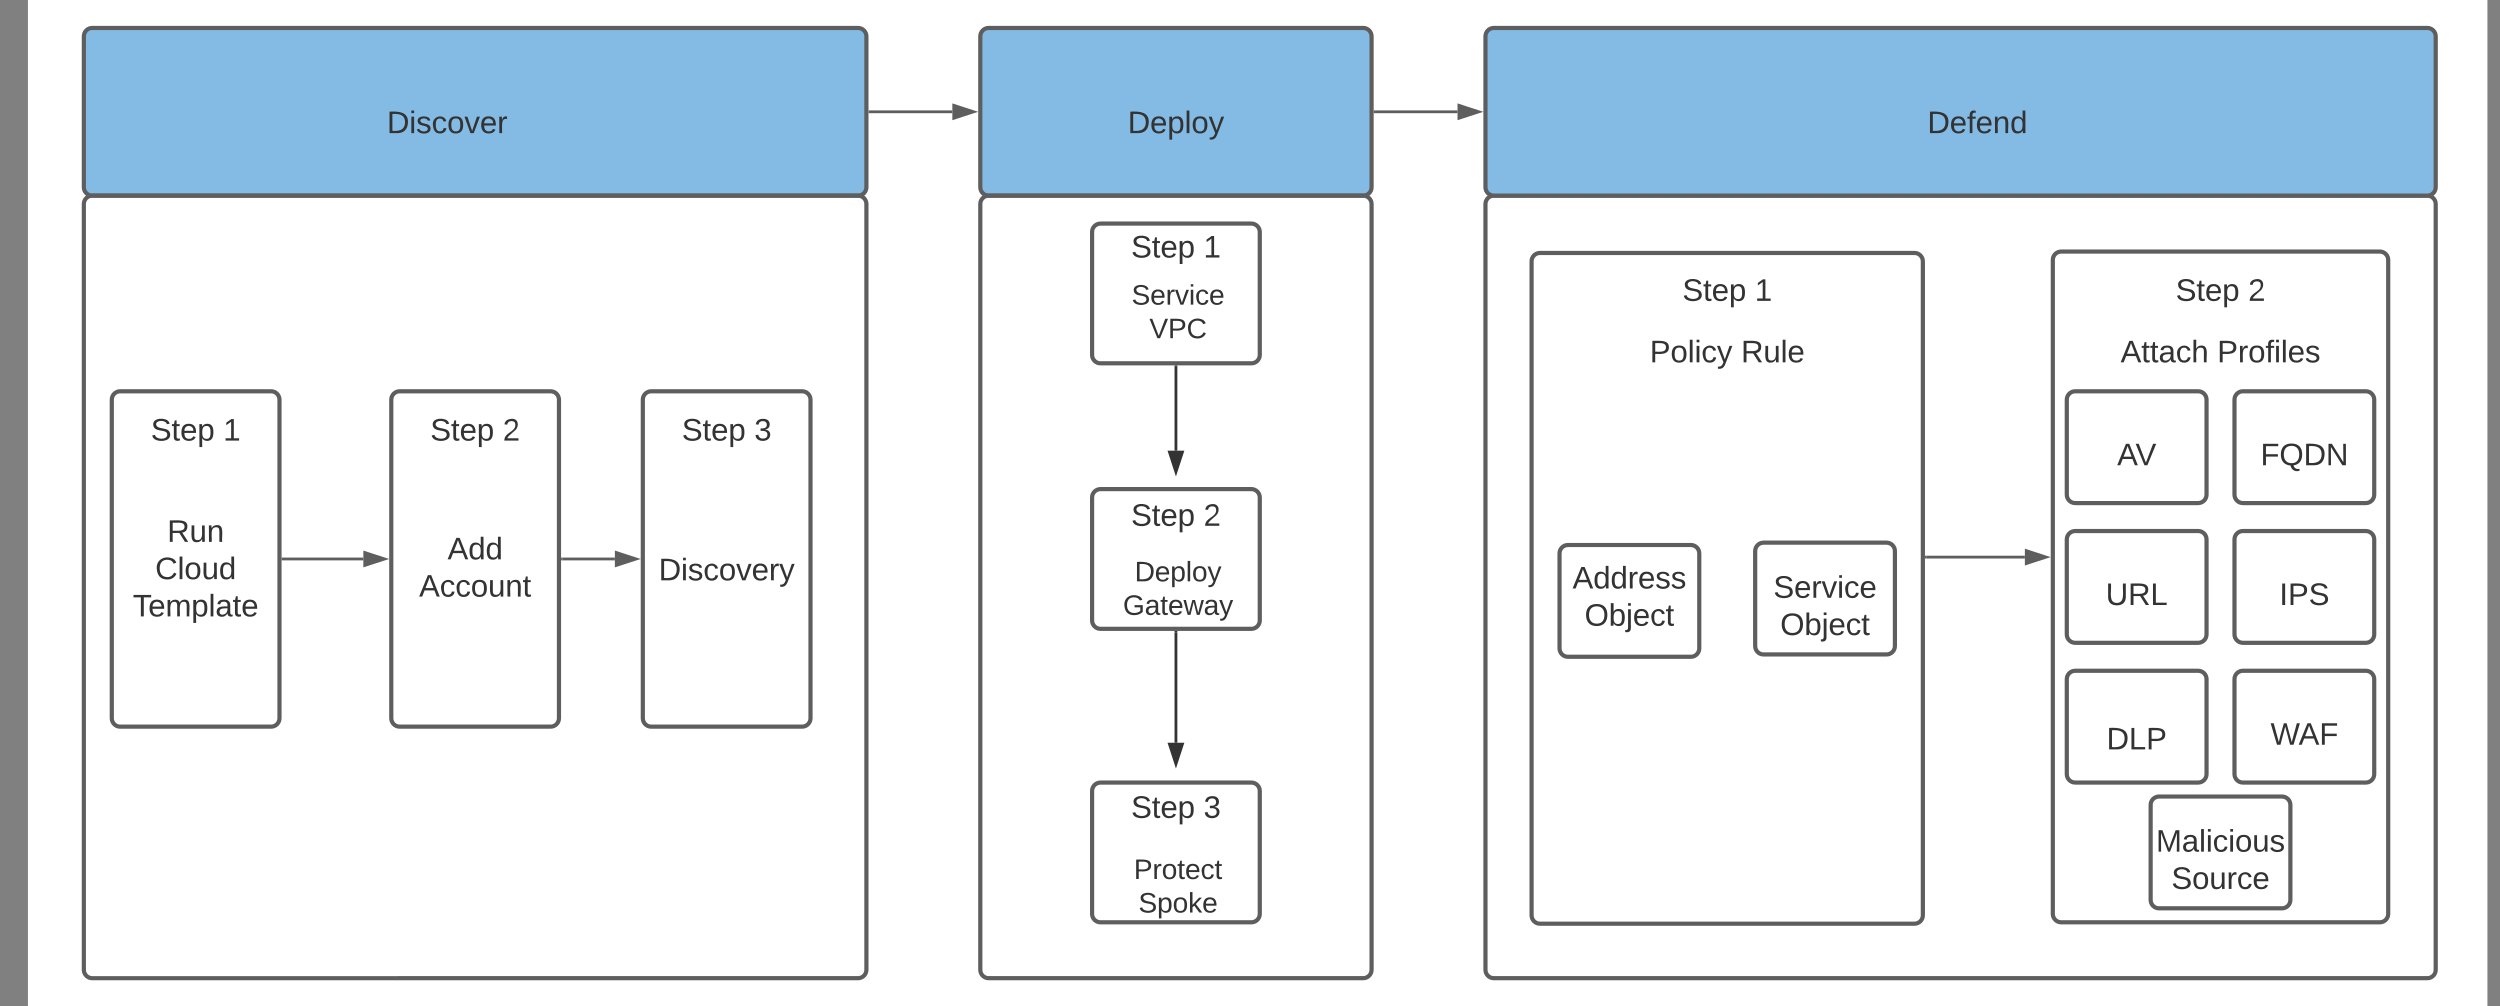 <svg xmlns="http://www.w3.org/2000/svg" xmlns:xlink="http://www.w3.org/1999/xlink" xmlns:lucid="lucid" width="1789" height="720"><rect width="100%" height="100%" fill="#808080" stroke="none"/><g transform="translate(20 -260)" lucid:page-tab-id="cPyQqpQnS7bc"><path d="M0 0h1760v1360H0z" fill="#fff"/><path d="M1043 406c0-3.3 2.7-6 6-6h668c3.3 0 6 2.7 6 6v548c0 3.3-2.7 6-6 6h-668c-3.3 0-6-2.7-6-6z" stroke="#5e5e5e" stroke-width="3" fill="#fff" fill-opacity="0"/><path d="M1449 446c0-3.3 2.7-6 6-6h228c3.3 0 6 2.7 6 6v468c0 3.3-2.7 6-6 6h-228c-3.3 0-6-2.7-6-6z" stroke="#5e5e5e" stroke-width="3" fill="#fff"/><path d="M1459 546c0-3.3 2.7-6 6-6h88c3.3 0 6 2.7 6 6v68c0 3.3-2.7 6-6 6h-88c-3.3 0-6-2.7-6-6z" stroke="#5e5e5e" stroke-width="3" fill="#fff"/><path d="M1043 286c0-3.3 2.7-6 6-6h668c3.3 0 6 2.7 6 6v108c0 3.3-2.7 6-6 6h-668c-3.3 0-6-2.7-6-6zM681.5 286c0-3.3 2.7-6 6-6h268c3.3 0 6 2.7 6 6v108c0 3.3-2.7 6-6 6h-268c-3.3 0-6-2.7-6-6zM40 286c0-3.3 2.7-6 6-6h548c3.3 0 6 2.7 6 6v108c0 3.3-2.7 6-6 6H46c-3.3 0-6-2.7-6-6z" stroke="#5e5e5e" stroke-width="3" fill="#83bbe5"/><path d="M40 406c0-3.3 2.7-6 6-6h548c3.3 0 6 2.7 6 6v548c0 3.3-2.7 6-6 6H46c-3.3 0-6-2.7-6-6zM681.5 406c0-3.3 2.7-6 6-6h268c3.3 0 6 2.7 6 6v548c0 3.3-2.7 6-6 6h-268c-3.3 0-6-2.7-6-6z" stroke="#5e5e5e" stroke-width="3" fill="#fff" fill-opacity="0"/><path d="M180 326c0-3.3 2.7-6 6-6h228c3.3 0 6 2.7 6 6v48c0 3.3-2.7 6-6 6H186c-3.3 0-6-2.7-6-6z" stroke="#000" stroke-opacity="0" stroke-width="3" fill="#fff" fill-opacity="0"/><use xlink:href="#a" transform="matrix(1,0,0,1,185,325) translate(71.883 30.278)"/><path d="M701.5 326c0-3.3 2.7-6 6-6h228c3.3 0 6 2.7 6 6v48c0 3.3-2.7 6-6 6h-228c-3.3 0-6-2.7-6-6z" stroke="#000" stroke-opacity="0" stroke-width="3" fill="#fff" fill-opacity="0"/><use xlink:href="#b" transform="matrix(1,0,0,1,706.5,325) translate(80.494 30.278)"/><path d="M1275 326c0-3.3 2.7-6 6-6h228c3.3 0 6 2.7 6 6v48c0 3.3-2.7 6-6 6h-228c-3.3 0-6-2.7-6-6z" stroke="#000" stroke-opacity="0" stroke-width="3" fill="#fff" fill-opacity="0"/><use xlink:href="#c" transform="matrix(1,0,0,1,1280,325) translate(79.228 30.278)"/><path d="M60 546c0-3.3 2.7-6 6-6h108c3.3 0 6 2.7 6 6v228c0 3.3-2.7 6-6 6H66c-3.3 0-6-2.7-6-6zM260 546c0-3.3 2.7-6 6-6h108c3.3 0 6 2.7 6 6v228c0 3.3-2.7 6-6 6H266c-3.3 0-6-2.7-6-6zM440 546c0-3.3 2.7-6 6-6h108c3.3 0 6 2.7 6 6v228c0 3.3-2.7 6-6 6H446c-3.3 0-6-2.7-6-6zM761.5 426c0-3.3 2.7-6 6-6h108c3.3 0 6 2.7 6 6v88c0 3.3-2.7 6-6 6h-108c-3.3 0-6-2.7-6-6zM761.5 616c0-3.3 2.7-6 6-6h108c3.3 0 6 2.7 6 6v88c0 3.3-2.7 6-6 6h-108c-3.3 0-6-2.7-6-6zM761.5 826c0-3.3 2.7-6 6-6h108c3.3 0 6 2.7 6 6v88c0 3.3-2.7 6-6 6h-108c-3.3 0-6-2.7-6-6z" stroke="#5e5e5e" stroke-width="3" fill="#fff"/><path d="M701.5 415c0-3.3 2.7-6 6-6h228c3.3 0 6 2.7 6 6v48c0 3.3-2.7 6-6 6h-228c-3.3 0-6-2.7-6-6z" stroke="#000" stroke-opacity="0" stroke-width="3" fill="#fff" fill-opacity="0"/><use xlink:href="#d" transform="matrix(1,0,0,1,706.5,414) translate(82.901 30.278)"/><use xlink:href="#e" transform="matrix(1,0,0,1,706.5,414) translate(134.753 30.278)"/><path d="M200 546c0-3.3 2.7-6 6-6h228c3.3 0 6 2.7 6 6v48c0 3.3-2.7 6-6 6H206c-3.3 0-6-2.7-6-6z" stroke="#000" stroke-opacity="0" stroke-width="3" fill="#fff" fill-opacity="0"/><use xlink:href="#d" transform="matrix(1,0,0,1,205,545) translate(82.901 30.278)"/><use xlink:href="#f" transform="matrix(1,0,0,1,205,545) translate(134.753 30.278)"/><path d="M380 546c0-3.3 2.7-6 6-6h228c3.3 0 6 2.7 6 6v48c0 3.3-2.7 6-6 6H386c-3.3 0-6-2.7-6-6z" stroke="#000" stroke-opacity="0" stroke-width="3" fill="#fff" fill-opacity="0"/><use xlink:href="#d" transform="matrix(1,0,0,1,385,545) translate(82.901 30.278)"/><use xlink:href="#g" transform="matrix(1,0,0,1,385,545) translate(134.753 30.278)"/><path d="M1076 447c0-3.3 2.7-6 6-6h268c3.3 0 6 2.7 6 6v468c0 3.3-2.7 6-6 6h-268c-3.3 0-6-2.7-6-6z" stroke="#5e5e5e" stroke-width="3" fill="#fff"/><path d="M701.5 607c0-3.3 2.7-6 6-6h228c3.3 0 6 2.7 6 6v48c0 3.3-2.7 6-6 6h-228c-3.3 0-6-2.7-6-6z" stroke="#000" stroke-opacity="0" stroke-width="3" fill="#fff" fill-opacity="0"/><use xlink:href="#d" transform="matrix(1,0,0,1,706.5,606) translate(82.901 30.278)"/><use xlink:href="#f" transform="matrix(1,0,0,1,706.5,606) translate(134.753 30.278)"/><path d="M701.5 816c0-3.3 2.7-6 6-6h228c3.3 0 6 2.7 6 6v48c0 3.3-2.7 6-6 6h-228c-3.3 0-6-2.7-6-6z" stroke="#000" stroke-opacity="0" stroke-width="3" fill="#fff" fill-opacity="0"/><use xlink:href="#d" transform="matrix(1,0,0,1,706.5,815) translate(82.901 30.278)"/><use xlink:href="#g" transform="matrix(1,0,0,1,706.5,815) translate(134.753 30.278)"/><path d="M0 546c0-3.3 2.7-6 6-6h228c3.3 0 6 2.7 6 6v48c0 3.3-2.7 6-6 6H6c-3.3 0-6-2.7-6-6z" stroke="#000" stroke-opacity="0" stroke-width="3" fill="#fff" fill-opacity="0"/><use xlink:href="#d" transform="matrix(1,0,0,1,5,545) translate(82.901 30.278)"/><use xlink:href="#e" transform="matrix(1,0,0,1,5,545) translate(134.753 30.278)"/><path d="M1096 446c0-3.3 2.7-6 6-6h228c3.3 0 6 2.7 6 6v48c0 3.3-2.7 6-6 6h-228c-3.3 0-6-2.7-6-6z" stroke="#000" stroke-opacity="0" stroke-width="3" fill="#fff" fill-opacity="0"/><use xlink:href="#d" transform="matrix(1,0,0,1,1101,445) translate(82.901 30.278)"/><use xlink:href="#e" transform="matrix(1,0,0,1,1101,445) translate(134.753 30.278)"/><path d="M1449 446c0-3.3 2.7-6 6-6h228c3.3 0 6 2.7 6 6v48c0 3.3-2.7 6-6 6h-228c-3.3 0-6-2.7-6-6z" stroke="#000" stroke-opacity="0" stroke-width="3" fill="#fff" fill-opacity="0"/><use xlink:href="#d" transform="matrix(1,0,0,1,1454,445) translate(82.901 30.278)"/><use xlink:href="#f" transform="matrix(1,0,0,1,1454,445) translate(134.753 30.278)"/><path d="M1096 656c0-3.3 2.7-6 6-6h88c3.3 0 6 2.7 6 6v68c0 3.3-2.7 6-6 6h-88c-3.3 0-6-2.7-6-6zM1236 654.33c0-3.3 2.7-6 6-6h88c3.3 0 6 2.7 6 6v68c0 3.32-2.7 6-6 6h-88c-3.3 0-6-2.68-6-6z" stroke="#5e5e5e" stroke-width="3" fill="#fff"/><path d="M1026 664.33c0-3.3 2.7-6 6-6h228c3.3 0 6 2.7 6 6v51.34c0 3.3-2.7 6-6 6h-228c-3.3 0-6-2.7-6-6z" stroke="#000" stroke-opacity="0" stroke-width="3" fill="#fff" fill-opacity="0"/><use xlink:href="#h" transform="matrix(1,0,0,1,1031,663.333) translate(74.29 17.778)"/><use xlink:href="#i" transform="matrix(1,0,0,1,1031,663.333) translate(82.932 44.444)"/><path d="M1166 671c0-3.3 2.7-6 6-6h228c3.3 0 6 2.7 6 6v51.33c0 3.32-2.7 6-6 6h-228c-3.3 0-6-2.68-6-6z" stroke="#000" stroke-opacity="0" stroke-width="3" fill="#fff" fill-opacity="0"/><use xlink:href="#j" transform="matrix(1,0,0,1,1171,670) translate(78.025 17.778)"/><use xlink:href="#i" transform="matrix(1,0,0,1,1171,670) translate(82.932 44.444)"/><path d="M182.5 660H240" stroke="#5e5e5e" stroke-width="2" fill="none"/><path d="M182.53 661h-1.03v-2h1.03z" fill="#5e5e5e"/><path d="M255.26 660L241 664.64v-9.28z" stroke="#5e5e5e" stroke-width="2" fill="#5e5e5e"/><path d="M382.5 660H420" stroke="#5e5e5e" stroke-width="2" fill="none"/><path d="M382.53 661h-1.03v-2h1.03z" fill="#5e5e5e"/><path d="M435.26 660L421 664.64v-9.28z" stroke="#5e5e5e" stroke-width="2" fill="#5e5e5e"/><path d="M821.5 522.5v60" stroke="#333" stroke-width="2" fill="none"/><path d="M822.5 522.53h-2v-1.03h2z" fill="#333"/><path d="M821.5 597.76l-4.64-14.26h9.28z" stroke="#333" stroke-width="2" fill="#333"/><path d="M821.5 712.5v79" stroke="#333" stroke-width="2" fill="none"/><path d="M822.5 712.53h-2v-1.03h2z" fill="#333"/><path d="M821.5 806.76l-4.64-14.26h9.28z" stroke="#333" stroke-width="2" fill="#333"/><path d="M602.5 340h59" stroke="#5e5e5e" stroke-width="2" fill="none"/><path d="M602.53 341h-1.03v-2h1.03z" fill="#5e5e5e"/><path d="M676.76 340l-14.26 4.64v-9.28z" stroke="#5e5e5e" stroke-width="2" fill="#5e5e5e"/><path d="M964 340h59" stroke="#5e5e5e" stroke-width="2" fill="none"/><path d="M964.03 341H963v-2h1.03z" fill="#5e5e5e"/><path d="M1038.26 340l-14.26 4.64v-9.28z" stroke="#5e5e5e" stroke-width="2" fill="#5e5e5e"/><path d="M1389 562.67c0-3.32 2.7-6 6-6h228c3.3 0 6 2.68 6 6V614c0 3.3-2.7 6-6 6h-228c-3.3 0-6-2.7-6-6z" stroke="#000" stroke-opacity="0" stroke-width="3" fill="#fff" fill-opacity="0"/><use xlink:href="#k" transform="matrix(1,0,0,1,1394,561.667) translate(101.019 31.278)"/><path d="M1459 746c0-3.3 2.7-6 6-6h88c3.3 0 6 2.7 6 6v68c0 3.3-2.7 6-6 6h-88c-3.3 0-6-2.7-6-6z" stroke="#5e5e5e" stroke-width="3" fill="#fff"/><path d="M1389 766c0-3.3 2.7-6 6-6h228c3.3 0 6 2.7 6 6v51.33c0 3.32-2.7 6-6 6h-228c-3.3 0-6-2.68-6-6z" stroke="#000" stroke-opacity="0" stroke-width="3" fill="#fff" fill-opacity="0"/><use xlink:href="#l" transform="matrix(1,0,0,1,1394,765) translate(93.426 31.278)"/><path d="M1459 646c0-3.3 2.7-6 6-6h88c3.3 0 6 2.7 6 6v68c0 3.3-2.7 6-6 6h-88c-3.3 0-6-2.7-6-6z" stroke="#5e5e5e" stroke-width="3" fill="#fff"/><path d="M1389 662.67c0-3.32 2.7-6 6-6h228c3.3 0 6 2.68 6 6V714c0 3.3-2.7 6-6 6h-228c-3.3 0-6-2.7-6-6z" stroke="#000" stroke-opacity="0" stroke-width="3" fill="#fff" fill-opacity="0"/><use xlink:href="#m" transform="matrix(1,0,0,1,1394,661.667) translate(92.84 31.278)"/><path d="M1579 546c0-3.3 2.7-6 6-6h88c3.3 0 6 2.7 6 6v68c0 3.3-2.7 6-6 6h-88c-3.3 0-6-2.7-6-6z" stroke="#5e5e5e" stroke-width="3" fill="#fff"/><path d="M1509 562.67c0-3.32 2.7-6 6-6h228c3.3 0 6 2.68 6 6V614c0 3.3-2.7 6-6 6h-228c-3.3 0-6-2.7-6-6z" stroke="#000" stroke-opacity="0" stroke-width="3" fill="#fff" fill-opacity="0"/><use xlink:href="#n" transform="matrix(1,0,0,1,1514,561.667) translate(83.611 31.278)"/><path d="M1579 646c0-3.3 2.7-6 6-6h88c3.3 0 6 2.7 6 6v68c0 3.3-2.7 6-6 6h-88c-3.3 0-6-2.7-6-6z" stroke="#5e5e5e" stroke-width="3" fill="#fff"/><path d="M1509 662.67c0-3.32 2.7-6 6-6h228c3.3 0 6 2.68 6 6V714c0 3.3-2.7 6-6 6h-228c-3.3 0-6-2.7-6-6z" stroke="#000" stroke-opacity="0" stroke-width="3" fill="#fff" fill-opacity="0"/><use xlink:href="#o" transform="matrix(1,0,0,1,1514,661.667) translate(97.099 31.278)"/><path d="M1579 746c0-3.3 2.7-6 6-6h88c3.3 0 6 2.7 6 6v68c0 3.3-2.7 6-6 6h-88c-3.3 0-6-2.7-6-6z" stroke="#5e5e5e" stroke-width="3" fill="#fff"/><path d="M1509 762.67c0-3.32 2.7-6 6-6h228c3.3 0 6 2.68 6 6V814c0 3.3-2.7 6-6 6h-228c-3.3 0-6-2.7-6-6z" stroke="#000" stroke-opacity="0" stroke-width="3" fill="#fff" fill-opacity="0"/><use xlink:href="#p" transform="matrix(1,0,0,1,1514,761.667) translate(90.772 31.278)"/><path d="M1358.5 658.67h70.5" stroke="#5e5e5e" stroke-width="2" fill="none"/><path d="M1358.53 659.67h-1.03v-2h1.03z" fill="#5e5e5e"/><path d="M1444.26 658.67L1430 663.3v-9.27z" stroke="#5e5e5e" stroke-width="2" fill="#5e5e5e"/><path d="M1519 836c0-3.3 2.7-6 6-6h88c3.3 0 6 2.7 6 6v68c0 3.3-2.7 6-6 6h-88c-3.3 0-6-2.7-6-6z" stroke="#5e5e5e" stroke-width="3" fill="#fff"/><path d="M1449 852.67c0-3.32 2.7-6 6-6h228c3.3 0 6 2.68 6 6V904c0 3.3-2.7 6-6 6h-228c-3.3 0-6-2.7-6-6z" stroke="#000" stroke-opacity="0" stroke-width="3" fill="#fff" fill-opacity="0"/><use xlink:href="#q" transform="matrix(1,0,0,1,1454,851.667) translate(68.827 17.778)"/><use xlink:href="#r" transform="matrix(1,0,0,1,1454,851.667) translate(79.846 44.444)"/><path d="M0 631c0-3.3 2.7-6 6-6h228c3.3 0 6 2.7 6 6v78c0 3.3-2.7 6-6 6H6c-3.3 0-6-2.7-6-6z" stroke="#000" stroke-opacity="0" stroke-width="3" fill="#fff" fill-opacity="0"/><use xlink:href="#s" transform="matrix(1,0,0,1,5,630) translate(94.66 17.778)"/><use xlink:href="#t" transform="matrix(1,0,0,1,5,630) translate(86.049 44.444)"/><use xlink:href="#u" transform="matrix(1,0,0,1,5,630) translate(70.031 71.111)"/><path d="M200 631c0-3.3 2.7-6 6-6h228c3.3 0 6 2.7 6 6v78c0 3.3-2.7 6-6 6H206c-3.3 0-6-2.7-6-6z" stroke="#000" stroke-opacity="0" stroke-width="3" fill="#fff" fill-opacity="0"/><use xlink:href="#v" transform="matrix(1,0,0,1,205,630) translate(95.247 30.278)"/><use xlink:href="#w" transform="matrix(1,0,0,1,205,630) translate(74.877 56.944)"/><path d="M380 631c0-3.3 2.7-6 6-6h228c3.3 0 6 2.7 6 6v78c0 3.3-2.7 6-6 6H386c-3.3 0-6-2.7-6-6z" stroke="#000" stroke-opacity="0" stroke-width="3" fill="#fff" fill-opacity="0"/><g><use xlink:href="#x" transform="matrix(1,0,0,1,385,630) translate(66.327 45.278)"/></g><path d="M703 448c0-3.3 2.7-6 6-6h228c3.3 0 6 2.7 6 6v78c0 3.3-2.7 6-6 6H709c-3.3 0-6-2.7-6-6z" stroke="#000" stroke-opacity="0" stroke-width="3" fill="#fff" fill-opacity="0"/><g><use xlink:href="#y" transform="matrix(1,0,0,1,708,447) translate(81.722 31)"/><use xlink:href="#z" transform="matrix(1,0,0,1,708,447) translate(94.472 55)"/></g><path d="M703 646c0-3.3 2.7-6 6-6h228c3.3 0 6 2.7 6 6v78c0 3.3-2.7 6-6 6H709c-3.3 0-6-2.7-6-6z" stroke="#000" stroke-opacity="0" stroke-width="3" fill="#fff" fill-opacity="0"/><g><use xlink:href="#A" transform="matrix(1,0,0,1,708,645) translate(83.944 31)"/><use xlink:href="#B" transform="matrix(1,0,0,1,708,645) translate(75.583 55)"/></g><path d="M703 859c0-3.3 2.7-6 6-6h228c3.3 0 6 2.7 6 6v78c0 3.3-2.7 6-6 6H709c-3.3 0-6-2.7-6-6z" stroke="#000" stroke-opacity="0" stroke-width="3" fill="#fff" fill-opacity="0"/><g><use xlink:href="#C" transform="matrix(1,0,0,1,708,858) translate(83.361 31)"/><use xlink:href="#D" transform="matrix(1,0,0,1,708,858) translate(86.667 55)"/></g><path d="M1096 475c0-3.3 2.7-6 6-6h228c3.3 0 6 2.7 6 6v78c0 3.3-2.7 6-6 6h-228c-3.3 0-6-2.7-6-6z" stroke="#000" stroke-opacity="0" stroke-width="3" fill="#fff" fill-opacity="0"/><g><use xlink:href="#E" transform="matrix(1,0,0,1,1101,474) translate(59.568 45.278)"/><use xlink:href="#F" transform="matrix(1,0,0,1,1101,474) translate(124.877 45.278)"/></g><path d="M1449 475c0-3.3 2.7-6 6-6h228c3.3 0 6 2.7 6 6v78c0 3.3-2.7 6-6 6h-228c-3.3 0-6-2.7-6-6z" stroke="#000" stroke-opacity="0" stroke-width="3" fill="#fff" fill-opacity="0"/><g><use xlink:href="#G" transform="matrix(1,0,0,1,1454,474) translate(43.488 45.278)"/><use xlink:href="#H" transform="matrix(1,0,0,1,1454,474) translate(112.623 45.278)"/></g><defs><path fill="#333" d="M30-248c118-7 216 8 213 122C240-48 200 0 122 0H30v-248zM63-27c89 8 146-16 146-99s-60-101-146-95v194" id="I"/><path fill="#333" d="M24-231v-30h32v30H24zM24 0v-190h32V0H24" id="J"/><path fill="#333" d="M135-143c-3-34-86-38-87 0 15 53 115 12 119 90S17 21 10-45l28-5c4 36 97 45 98 0-10-56-113-15-118-90-4-57 82-63 122-42 12 7 21 19 24 35" id="K"/><path fill="#333" d="M96-169c-40 0-48 33-48 73s9 75 48 75c24 0 41-14 43-38l32 2c-6 37-31 61-74 61-59 0-76-41-82-99-10-93 101-131 147-64 4 7 5 14 7 22l-32 3c-4-21-16-35-41-35" id="L"/><path fill="#333" d="M100-194c62-1 85 37 85 99 1 63-27 99-86 99S16-35 15-95c0-66 28-99 85-99zM99-20c44 1 53-31 53-75 0-43-8-75-51-75s-53 32-53 75 10 74 51 75" id="M"/><path fill="#333" d="M108 0H70L1-190h34L89-25l56-165h34" id="N"/><path fill="#333" d="M100-194c63 0 86 42 84 106H49c0 40 14 67 53 68 26 1 43-12 49-29l28 8c-11 28-37 45-77 45C44 4 14-33 15-96c1-61 26-98 85-98zm52 81c6-60-76-77-97-28-3 7-6 17-6 28h103" id="O"/><path fill="#333" d="M114-163C36-179 61-72 57 0H25l-1-190h30c1 12-1 29 2 39 6-27 23-49 58-41v29" id="P"/><g id="a"><use transform="matrix(0.062,0,0,0.062,0,0)" xlink:href="#I"/><use transform="matrix(0.062,0,0,0.062,15.988,0)" xlink:href="#J"/><use transform="matrix(0.062,0,0,0.062,20.864,0)" xlink:href="#K"/><use transform="matrix(0.062,0,0,0.062,31.975,0)" xlink:href="#L"/><use transform="matrix(0.062,0,0,0.062,43.086,0)" xlink:href="#M"/><use transform="matrix(0.062,0,0,0.062,55.432,0)" xlink:href="#N"/><use transform="matrix(0.062,0,0,0.062,66.543,0)" xlink:href="#O"/><use transform="matrix(0.062,0,0,0.062,78.889,0)" xlink:href="#P"/></g><path fill="#333" d="M115-194c55 1 70 41 70 98S169 2 115 4C84 4 66-9 55-30l1 105H24l-1-265h31l2 30c10-21 28-34 59-34zm-8 174c40 0 45-34 45-75s-6-73-45-74c-42 0-51 32-51 76 0 43 10 73 51 73" id="Q"/><path fill="#333" d="M24 0v-261h32V0H24" id="R"/><path fill="#333" d="M179-190L93 31C79 59 56 82 12 73V49c39 6 53-20 64-50L1-190h34L92-34l54-156h33" id="S"/><g id="b"><use transform="matrix(0.062,0,0,0.062,0,0)" xlink:href="#I"/><use transform="matrix(0.062,0,0,0.062,15.988,0)" xlink:href="#O"/><use transform="matrix(0.062,0,0,0.062,28.333,0)" xlink:href="#Q"/><use transform="matrix(0.062,0,0,0.062,40.679,0)" xlink:href="#R"/><use transform="matrix(0.062,0,0,0.062,45.556,0)" xlink:href="#M"/><use transform="matrix(0.062,0,0,0.062,57.901,0)" xlink:href="#S"/></g><path fill="#333" d="M101-234c-31-9-42 10-38 44h38v23H63V0H32v-167H5v-23h27c-7-52 17-82 69-68v24" id="T"/><path fill="#333" d="M117-194c89-4 53 116 60 194h-32v-121c0-31-8-49-39-48C34-167 62-67 57 0H25l-1-190h30c1 10-1 24 2 32 11-22 29-35 61-36" id="U"/><path fill="#333" d="M85-194c31 0 48 13 60 33l-1-100h32l1 261h-30c-2-10 0-23-3-31C134-8 116 4 85 4 32 4 16-35 15-94c0-66 23-100 70-100zm9 24c-40 0-46 34-46 75 0 40 6 74 45 74 42 0 51-32 51-76 0-42-9-74-50-73" id="V"/><g id="c"><use transform="matrix(0.062,0,0,0.062,0,0)" xlink:href="#I"/><use transform="matrix(0.062,0,0,0.062,15.988,0)" xlink:href="#O"/><use transform="matrix(0.062,0,0,0.062,28.333,0)" xlink:href="#T"/><use transform="matrix(0.062,0,0,0.062,34.506,0)" xlink:href="#O"/><use transform="matrix(0.062,0,0,0.062,46.852,0)" xlink:href="#U"/><use transform="matrix(0.062,0,0,0.062,59.198,0)" xlink:href="#V"/></g><path fill="#333" d="M185-189c-5-48-123-54-124 2 14 75 158 14 163 119 3 78-121 87-175 55-17-10-28-26-33-46l33-7c5 56 141 63 141-1 0-78-155-14-162-118-5-82 145-84 179-34 5 7 8 16 11 25" id="W"/><path fill="#333" d="M59-47c-2 24 18 29 38 22v24C64 9 27 4 27-40v-127H5v-23h24l9-43h21v43h35v23H59v120" id="X"/><g id="d"><use transform="matrix(0.062,0,0,0.062,0,0)" xlink:href="#W"/><use transform="matrix(0.062,0,0,0.062,14.815,0)" xlink:href="#X"/><use transform="matrix(0.062,0,0,0.062,20.988,0)" xlink:href="#O"/><use transform="matrix(0.062,0,0,0.062,33.333,0)" xlink:href="#Q"/></g><path fill="#333" d="M27 0v-27h64v-190l-56 39v-29l58-41h29v221h61V0H27" id="Y"/><use transform="matrix(0.062,0,0,0.062,0,0)" xlink:href="#Y" id="e"/><path fill="#333" d="M101-251c82-7 93 87 43 132L82-64C71-53 59-42 53-27h129V0H18c2-99 128-94 128-182 0-28-16-43-45-43s-46 15-49 41l-32-3c6-41 34-60 81-64" id="Z"/><use transform="matrix(0.062,0,0,0.062,0,0)" xlink:href="#Z" id="f"/><path fill="#333" d="M126-127c33 6 58 20 58 59 0 88-139 92-164 29-3-8-5-16-6-25l32-3c6 27 21 44 54 44 32 0 52-15 52-46 0-38-36-46-79-43v-28c39 1 72-4 72-42 0-27-17-43-46-43-28 0-47 15-49 41l-32-3c6-42 35-63 81-64 48-1 79 21 79 65 0 36-21 52-52 59" id="aa"/><use transform="matrix(0.062,0,0,0.062,0,0)" xlink:href="#aa" id="g"/><path fill="#333" d="M205 0l-28-72H64L36 0H1l101-248h38L239 0h-34zm-38-99l-47-123c-12 45-31 82-46 123h93" id="ab"/><g id="h"><use transform="matrix(0.062,0,0,0.062,0,0)" xlink:href="#ab"/><use transform="matrix(0.062,0,0,0.062,14.815,0)" xlink:href="#V"/><use transform="matrix(0.062,0,0,0.062,27.16,0)" xlink:href="#V"/><use transform="matrix(0.062,0,0,0.062,39.506,0)" xlink:href="#P"/><use transform="matrix(0.062,0,0,0.062,46.852,0)" xlink:href="#O"/><use transform="matrix(0.062,0,0,0.062,59.198,0)" xlink:href="#K"/><use transform="matrix(0.062,0,0,0.062,70.309,0)" xlink:href="#K"/></g><path fill="#333" d="M140-251c81 0 123 46 123 126C263-46 219 4 140 4 59 4 17-45 17-125s42-126 123-126zm0 227c63 0 89-41 89-101s-29-99-89-99c-61 0-89 39-89 99S79-25 140-24" id="ac"/><path fill="#333" d="M115-194c53 0 69 39 70 98 0 66-23 100-70 100C84 3 66-7 56-30L54 0H23l1-261h32v101c10-23 28-34 59-34zm-8 174c40 0 45-34 45-75 0-40-5-75-45-74-42 0-51 32-51 76 0 43 10 73 51 73" id="ad"/><path fill="#333" d="M24-231v-30h32v30H24zM-9 49c24 4 33-6 33-30v-209h32V24c2 40-23 58-65 49V49" id="ae"/><g id="i"><use transform="matrix(0.062,0,0,0.062,0,0)" xlink:href="#ac"/><use transform="matrix(0.062,0,0,0.062,17.284,0)" xlink:href="#ad"/><use transform="matrix(0.062,0,0,0.062,29.63,0)" xlink:href="#ae"/><use transform="matrix(0.062,0,0,0.062,34.506,0)" xlink:href="#O"/><use transform="matrix(0.062,0,0,0.062,46.852,0)" xlink:href="#L"/><use transform="matrix(0.062,0,0,0.062,57.963,0)" xlink:href="#X"/></g><g id="j"><use transform="matrix(0.062,0,0,0.062,0,0)" xlink:href="#W"/><use transform="matrix(0.062,0,0,0.062,14.815,0)" xlink:href="#O"/><use transform="matrix(0.062,0,0,0.062,27.16,0)" xlink:href="#P"/><use transform="matrix(0.062,0,0,0.062,34.506,0)" xlink:href="#N"/><use transform="matrix(0.062,0,0,0.062,45.617,0)" xlink:href="#J"/><use transform="matrix(0.062,0,0,0.062,50.494,0)" xlink:href="#L"/><use transform="matrix(0.062,0,0,0.062,61.605,0)" xlink:href="#O"/></g><path fill="#333" d="M137 0h-34L2-248h35l83 218 83-218h36" id="af"/><g id="k"><use transform="matrix(0.062,0,0,0.062,0,0)" xlink:href="#ab"/><use transform="matrix(0.062,0,0,0.062,13.148,0)" xlink:href="#af"/></g><path fill="#333" d="M30 0v-248h33v221h125V0H30" id="ag"/><path fill="#333" d="M30-248c87 1 191-15 191 75 0 78-77 80-158 76V0H30v-248zm33 125c57 0 124 11 124-50 0-59-68-47-124-48v98" id="ah"/><g id="l"><use transform="matrix(0.062,0,0,0.062,0,0)" xlink:href="#I"/><use transform="matrix(0.062,0,0,0.062,15.988,0)" xlink:href="#ag"/><use transform="matrix(0.062,0,0,0.062,28.333,0)" xlink:href="#ah"/></g><path fill="#333" d="M232-93c-1 65-40 97-104 97C67 4 28-28 28-90v-158h33c8 89-33 224 67 224 102 0 64-133 71-224h33v155" id="ai"/><path fill="#333" d="M233-177c-1 41-23 64-60 70L243 0h-38l-65-103H63V0H30v-248c88 3 205-21 203 71zM63-129c60-2 137 13 137-47 0-61-80-42-137-45v92" id="aj"/><g id="m"><use transform="matrix(0.062,0,0,0.062,0,0)" xlink:href="#ai"/><use transform="matrix(0.062,0,0,0.062,15.988,0)" xlink:href="#aj"/><use transform="matrix(0.062,0,0,0.062,31.975,0)" xlink:href="#ag"/></g><path fill="#333" d="M63-220v92h138v28H63V0H30v-248h175v28H63" id="ak"/><path fill="#333" d="M140-251c81 0 123 46 123 126C263-53 228-8 163 1c7 30 30 48 69 40v23c-55 16-95-15-103-61C56-3 17-48 17-125c0-80 42-126 123-126zm0 227c63 0 89-41 89-101s-29-99-89-99c-61 0-89 39-89 99S79-25 140-24" id="al"/><path fill="#333" d="M190 0L58-211 59 0H30v-248h39L202-35l-2-213h31V0h-41" id="am"/><g id="n"><use transform="matrix(0.062,0,0,0.062,0,0)" xlink:href="#ak"/><use transform="matrix(0.062,0,0,0.062,13.519,0)" xlink:href="#al"/><use transform="matrix(0.062,0,0,0.062,30.802,0)" xlink:href="#I"/><use transform="matrix(0.062,0,0,0.062,46.79,0)" xlink:href="#am"/></g><path fill="#333" d="M33 0v-248h34V0H33" id="an"/><g id="o"><use transform="matrix(0.062,0,0,0.062,0,0)" xlink:href="#an"/><use transform="matrix(0.062,0,0,0.062,6.173,0)" xlink:href="#ah"/><use transform="matrix(0.062,0,0,0.062,20.988,0)" xlink:href="#W"/></g><path fill="#333" d="M266 0h-40l-56-210L115 0H75L2-248h35L96-30l15-64 43-154h32l59 218 59-218h35" id="ao"/><g id="p"><use transform="matrix(0.062,0,0,0.062,0,0)" xlink:href="#ao"/><use transform="matrix(0.062,0,0,0.062,20.123,0)" xlink:href="#ab"/><use transform="matrix(0.062,0,0,0.062,34.938,0)" xlink:href="#ak"/></g><path fill="#333" d="M240 0l2-218c-23 76-54 145-80 218h-23L58-218 59 0H30v-248h44l77 211c21-75 51-140 76-211h43V0h-30" id="ap"/><path fill="#333" d="M141-36C126-15 110 5 73 4 37 3 15-17 15-53c-1-64 63-63 125-63 3-35-9-54-41-54-24 1-41 7-42 31l-33-3c5-37 33-52 76-52 45 0 72 20 72 64v82c-1 20 7 32 28 27v20c-31 9-61-2-59-35zM48-53c0 20 12 33 32 33 41-3 63-29 60-74-43 2-92-5-92 41" id="aq"/><path fill="#333" d="M84 4C-5 8 30-112 23-190h32v120c0 31 7 50 39 49 72-2 45-101 50-169h31l1 190h-30c-1-10 1-25-2-33-11 22-28 36-60 37" id="ar"/><g id="q"><use transform="matrix(0.062,0,0,0.062,0,0)" xlink:href="#ap"/><use transform="matrix(0.062,0,0,0.062,18.457,0)" xlink:href="#aq"/><use transform="matrix(0.062,0,0,0.062,30.802,0)" xlink:href="#R"/><use transform="matrix(0.062,0,0,0.062,35.679,0)" xlink:href="#J"/><use transform="matrix(0.062,0,0,0.062,40.556,0)" xlink:href="#L"/><use transform="matrix(0.062,0,0,0.062,51.667,0)" xlink:href="#J"/><use transform="matrix(0.062,0,0,0.062,56.543,0)" xlink:href="#M"/><use transform="matrix(0.062,0,0,0.062,68.889,0)" xlink:href="#ar"/><use transform="matrix(0.062,0,0,0.062,81.235,0)" xlink:href="#K"/></g><g id="r"><use transform="matrix(0.062,0,0,0.062,0,0)" xlink:href="#W"/><use transform="matrix(0.062,0,0,0.062,14.815,0)" xlink:href="#M"/><use transform="matrix(0.062,0,0,0.062,27.16,0)" xlink:href="#ar"/><use transform="matrix(0.062,0,0,0.062,39.506,0)" xlink:href="#P"/><use transform="matrix(0.062,0,0,0.062,46.852,0)" xlink:href="#L"/><use transform="matrix(0.062,0,0,0.062,57.963,0)" xlink:href="#O"/></g><g id="s"><use transform="matrix(0.062,0,0,0.062,0,0)" xlink:href="#aj"/><use transform="matrix(0.062,0,0,0.062,15.988,0)" xlink:href="#ar"/><use transform="matrix(0.062,0,0,0.062,28.333,0)" xlink:href="#U"/></g><path fill="#333" d="M212-179c-10-28-35-45-73-45-59 0-87 40-87 99 0 60 29 101 89 101 43 0 62-24 78-52l27 14C228-24 195 4 139 4 59 4 22-46 18-125c-6-104 99-153 187-111 19 9 31 26 39 46" id="as"/><g id="t"><use transform="matrix(0.062,0,0,0.062,0,0)" xlink:href="#as"/><use transform="matrix(0.062,0,0,0.062,15.988,0)" xlink:href="#R"/><use transform="matrix(0.062,0,0,0.062,20.864,0)" xlink:href="#M"/><use transform="matrix(0.062,0,0,0.062,33.21,0)" xlink:href="#ar"/><use transform="matrix(0.062,0,0,0.062,45.556,0)" xlink:href="#V"/></g><path fill="#333" d="M127-220V0H93v-220H8v-28h204v28h-85" id="at"/><path fill="#333" d="M210-169c-67 3-38 105-44 169h-31v-121c0-29-5-50-35-48C34-165 62-65 56 0H25l-1-190h30c1 10-1 24 2 32 10-44 99-50 107 0 11-21 27-35 58-36 85-2 47 119 55 194h-31v-121c0-29-5-49-35-48" id="au"/><g id="u"><use transform="matrix(0.062,0,0,0.062,0,0)" xlink:href="#at"/><use transform="matrix(0.062,0,0,0.062,11.049,0)" xlink:href="#O"/><use transform="matrix(0.062,0,0,0.062,23.395,0)" xlink:href="#au"/><use transform="matrix(0.062,0,0,0.062,41.852,0)" xlink:href="#Q"/><use transform="matrix(0.062,0,0,0.062,54.198,0)" xlink:href="#R"/><use transform="matrix(0.062,0,0,0.062,59.074,0)" xlink:href="#aq"/><use transform="matrix(0.062,0,0,0.062,71.42,0)" xlink:href="#X"/><use transform="matrix(0.062,0,0,0.062,77.593,0)" xlink:href="#O"/></g><g id="v"><use transform="matrix(0.062,0,0,0.062,0,0)" xlink:href="#ab"/><use transform="matrix(0.062,0,0,0.062,14.815,0)" xlink:href="#V"/><use transform="matrix(0.062,0,0,0.062,27.16,0)" xlink:href="#V"/></g><g id="w"><use transform="matrix(0.062,0,0,0.062,0,0)" xlink:href="#ab"/><use transform="matrix(0.062,0,0,0.062,14.815,0)" xlink:href="#L"/><use transform="matrix(0.062,0,0,0.062,25.926,0)" xlink:href="#L"/><use transform="matrix(0.062,0,0,0.062,37.037,0)" xlink:href="#M"/><use transform="matrix(0.062,0,0,0.062,49.383,0)" xlink:href="#ar"/><use transform="matrix(0.062,0,0,0.062,61.728,0)" xlink:href="#U"/><use transform="matrix(0.062,0,0,0.062,74.074,0)" xlink:href="#X"/></g><g id="x"><use transform="matrix(0.062,0,0,0.062,0,0)" xlink:href="#I"/><use transform="matrix(0.062,0,0,0.062,15.988,0)" xlink:href="#J"/><use transform="matrix(0.062,0,0,0.062,20.864,0)" xlink:href="#K"/><use transform="matrix(0.062,0,0,0.062,31.975,0)" xlink:href="#L"/><use transform="matrix(0.062,0,0,0.062,43.086,0)" xlink:href="#M"/><use transform="matrix(0.062,0,0,0.062,55.432,0)" xlink:href="#N"/><use transform="matrix(0.062,0,0,0.062,66.543,0)" xlink:href="#O"/><use transform="matrix(0.062,0,0,0.062,78.889,0)" xlink:href="#P"/><use transform="matrix(0.062,0,0,0.062,86.235,0)" xlink:href="#S"/></g><g id="y"><use transform="matrix(0.056,0,0,0.056,0,0)" xlink:href="#W"/><use transform="matrix(0.056,0,0,0.056,13.333,0)" xlink:href="#O"/><use transform="matrix(0.056,0,0,0.056,24.444,0)" xlink:href="#P"/><use transform="matrix(0.056,0,0,0.056,31.056,0)" xlink:href="#N"/><use transform="matrix(0.056,0,0,0.056,41.056,0)" xlink:href="#J"/><use transform="matrix(0.056,0,0,0.056,45.444,0)" xlink:href="#L"/><use transform="matrix(0.056,0,0,0.056,55.444,0)" xlink:href="#O"/></g><g id="z"><use transform="matrix(0.056,0,0,0.056,0,0)" xlink:href="#af"/><use transform="matrix(0.056,0,0,0.056,13.333,0)" xlink:href="#ah"/><use transform="matrix(0.056,0,0,0.056,26.667,0)" xlink:href="#as"/></g><g id="A"><use transform="matrix(0.056,0,0,0.056,0,0)" xlink:href="#I"/><use transform="matrix(0.056,0,0,0.056,14.389,0)" xlink:href="#O"/><use transform="matrix(0.056,0,0,0.056,25.5,0)" xlink:href="#Q"/><use transform="matrix(0.056,0,0,0.056,36.611,0)" xlink:href="#R"/><use transform="matrix(0.056,0,0,0.056,41,0)" xlink:href="#M"/><use transform="matrix(0.056,0,0,0.056,52.111,0)" xlink:href="#S"/></g><path fill="#333" d="M143 4C61 4 22-44 18-125c-5-107 100-154 193-111 17 8 29 25 37 43l-32 9c-13-25-37-40-76-40-61 0-88 39-88 99 0 61 29 100 91 101 35 0 62-11 79-27v-45h-74v-28h105v86C228-13 192 4 143 4" id="av"/><path fill="#333" d="M206 0h-36l-40-164L89 0H53L-1-190h32L70-26l43-164h34l41 164 42-164h31" id="aw"/><g id="B"><use transform="matrix(0.056,0,0,0.056,0,0)" xlink:href="#av"/><use transform="matrix(0.056,0,0,0.056,15.556,0)" xlink:href="#aq"/><use transform="matrix(0.056,0,0,0.056,26.667,0)" xlink:href="#X"/><use transform="matrix(0.056,0,0,0.056,32.222,0)" xlink:href="#O"/><use transform="matrix(0.056,0,0,0.056,43.333,0)" xlink:href="#aw"/><use transform="matrix(0.056,0,0,0.056,57.722,0)" xlink:href="#aq"/><use transform="matrix(0.056,0,0,0.056,68.833,0)" xlink:href="#S"/></g><g id="C"><use transform="matrix(0.056,0,0,0.056,0,0)" xlink:href="#ah"/><use transform="matrix(0.056,0,0,0.056,13.333,0)" xlink:href="#P"/><use transform="matrix(0.056,0,0,0.056,19.944,0)" xlink:href="#M"/><use transform="matrix(0.056,0,0,0.056,31.056,0)" xlink:href="#X"/><use transform="matrix(0.056,0,0,0.056,36.611,0)" xlink:href="#O"/><use transform="matrix(0.056,0,0,0.056,47.722,0)" xlink:href="#L"/><use transform="matrix(0.056,0,0,0.056,57.722,0)" xlink:href="#X"/></g><path fill="#333" d="M143 0L79-87 56-68V0H24v-261h32v163l83-92h37l-77 82L181 0h-38" id="ax"/><g id="D"><use transform="matrix(0.056,0,0,0.056,0,0)" xlink:href="#W"/><use transform="matrix(0.056,0,0,0.056,13.333,0)" xlink:href="#Q"/><use transform="matrix(0.056,0,0,0.056,24.444,0)" xlink:href="#M"/><use transform="matrix(0.056,0,0,0.056,35.556,0)" xlink:href="#ax"/><use transform="matrix(0.056,0,0,0.056,45.556,0)" xlink:href="#O"/></g><g id="E"><use transform="matrix(0.062,0,0,0.062,0,0)" xlink:href="#ah"/><use transform="matrix(0.062,0,0,0.062,14.815,0)" xlink:href="#M"/><use transform="matrix(0.062,0,0,0.062,27.16,0)" xlink:href="#R"/><use transform="matrix(0.062,0,0,0.062,32.037,0)" xlink:href="#J"/><use transform="matrix(0.062,0,0,0.062,36.914,0)" xlink:href="#L"/><use transform="matrix(0.062,0,0,0.062,48.025,0)" xlink:href="#S"/></g><g id="F"><use transform="matrix(0.062,0,0,0.062,0,0)" xlink:href="#aj"/><use transform="matrix(0.062,0,0,0.062,15.988,0)" xlink:href="#ar"/><use transform="matrix(0.062,0,0,0.062,28.333,0)" xlink:href="#R"/><use transform="matrix(0.062,0,0,0.062,33.21,0)" xlink:href="#O"/></g><path fill="#333" d="M106-169C34-169 62-67 57 0H25v-261h32l-1 103c12-21 28-36 61-36 89 0 53 116 60 194h-32v-121c2-32-8-49-39-48" id="ay"/><g id="G"><use transform="matrix(0.062,0,0,0.062,0,0)" xlink:href="#ab"/><use transform="matrix(0.062,0,0,0.062,14.815,0)" xlink:href="#X"/><use transform="matrix(0.062,0,0,0.062,20.988,0)" xlink:href="#X"/><use transform="matrix(0.062,0,0,0.062,27.16,0)" xlink:href="#aq"/><use transform="matrix(0.062,0,0,0.062,39.506,0)" xlink:href="#L"/><use transform="matrix(0.062,0,0,0.062,50.617,0)" xlink:href="#ay"/></g><g id="H"><use transform="matrix(0.062,0,0,0.062,0,0)" xlink:href="#ah"/><use transform="matrix(0.062,0,0,0.062,14.815,0)" xlink:href="#P"/><use transform="matrix(0.062,0,0,0.062,22.16,0)" xlink:href="#M"/><use transform="matrix(0.062,0,0,0.062,34.506,0)" xlink:href="#T"/><use transform="matrix(0.062,0,0,0.062,40.679,0)" xlink:href="#J"/><use transform="matrix(0.062,0,0,0.062,45.556,0)" xlink:href="#R"/><use transform="matrix(0.062,0,0,0.062,50.432,0)" xlink:href="#O"/><use transform="matrix(0.062,0,0,0.062,62.778,0)" xlink:href="#K"/></g></defs></g></svg>